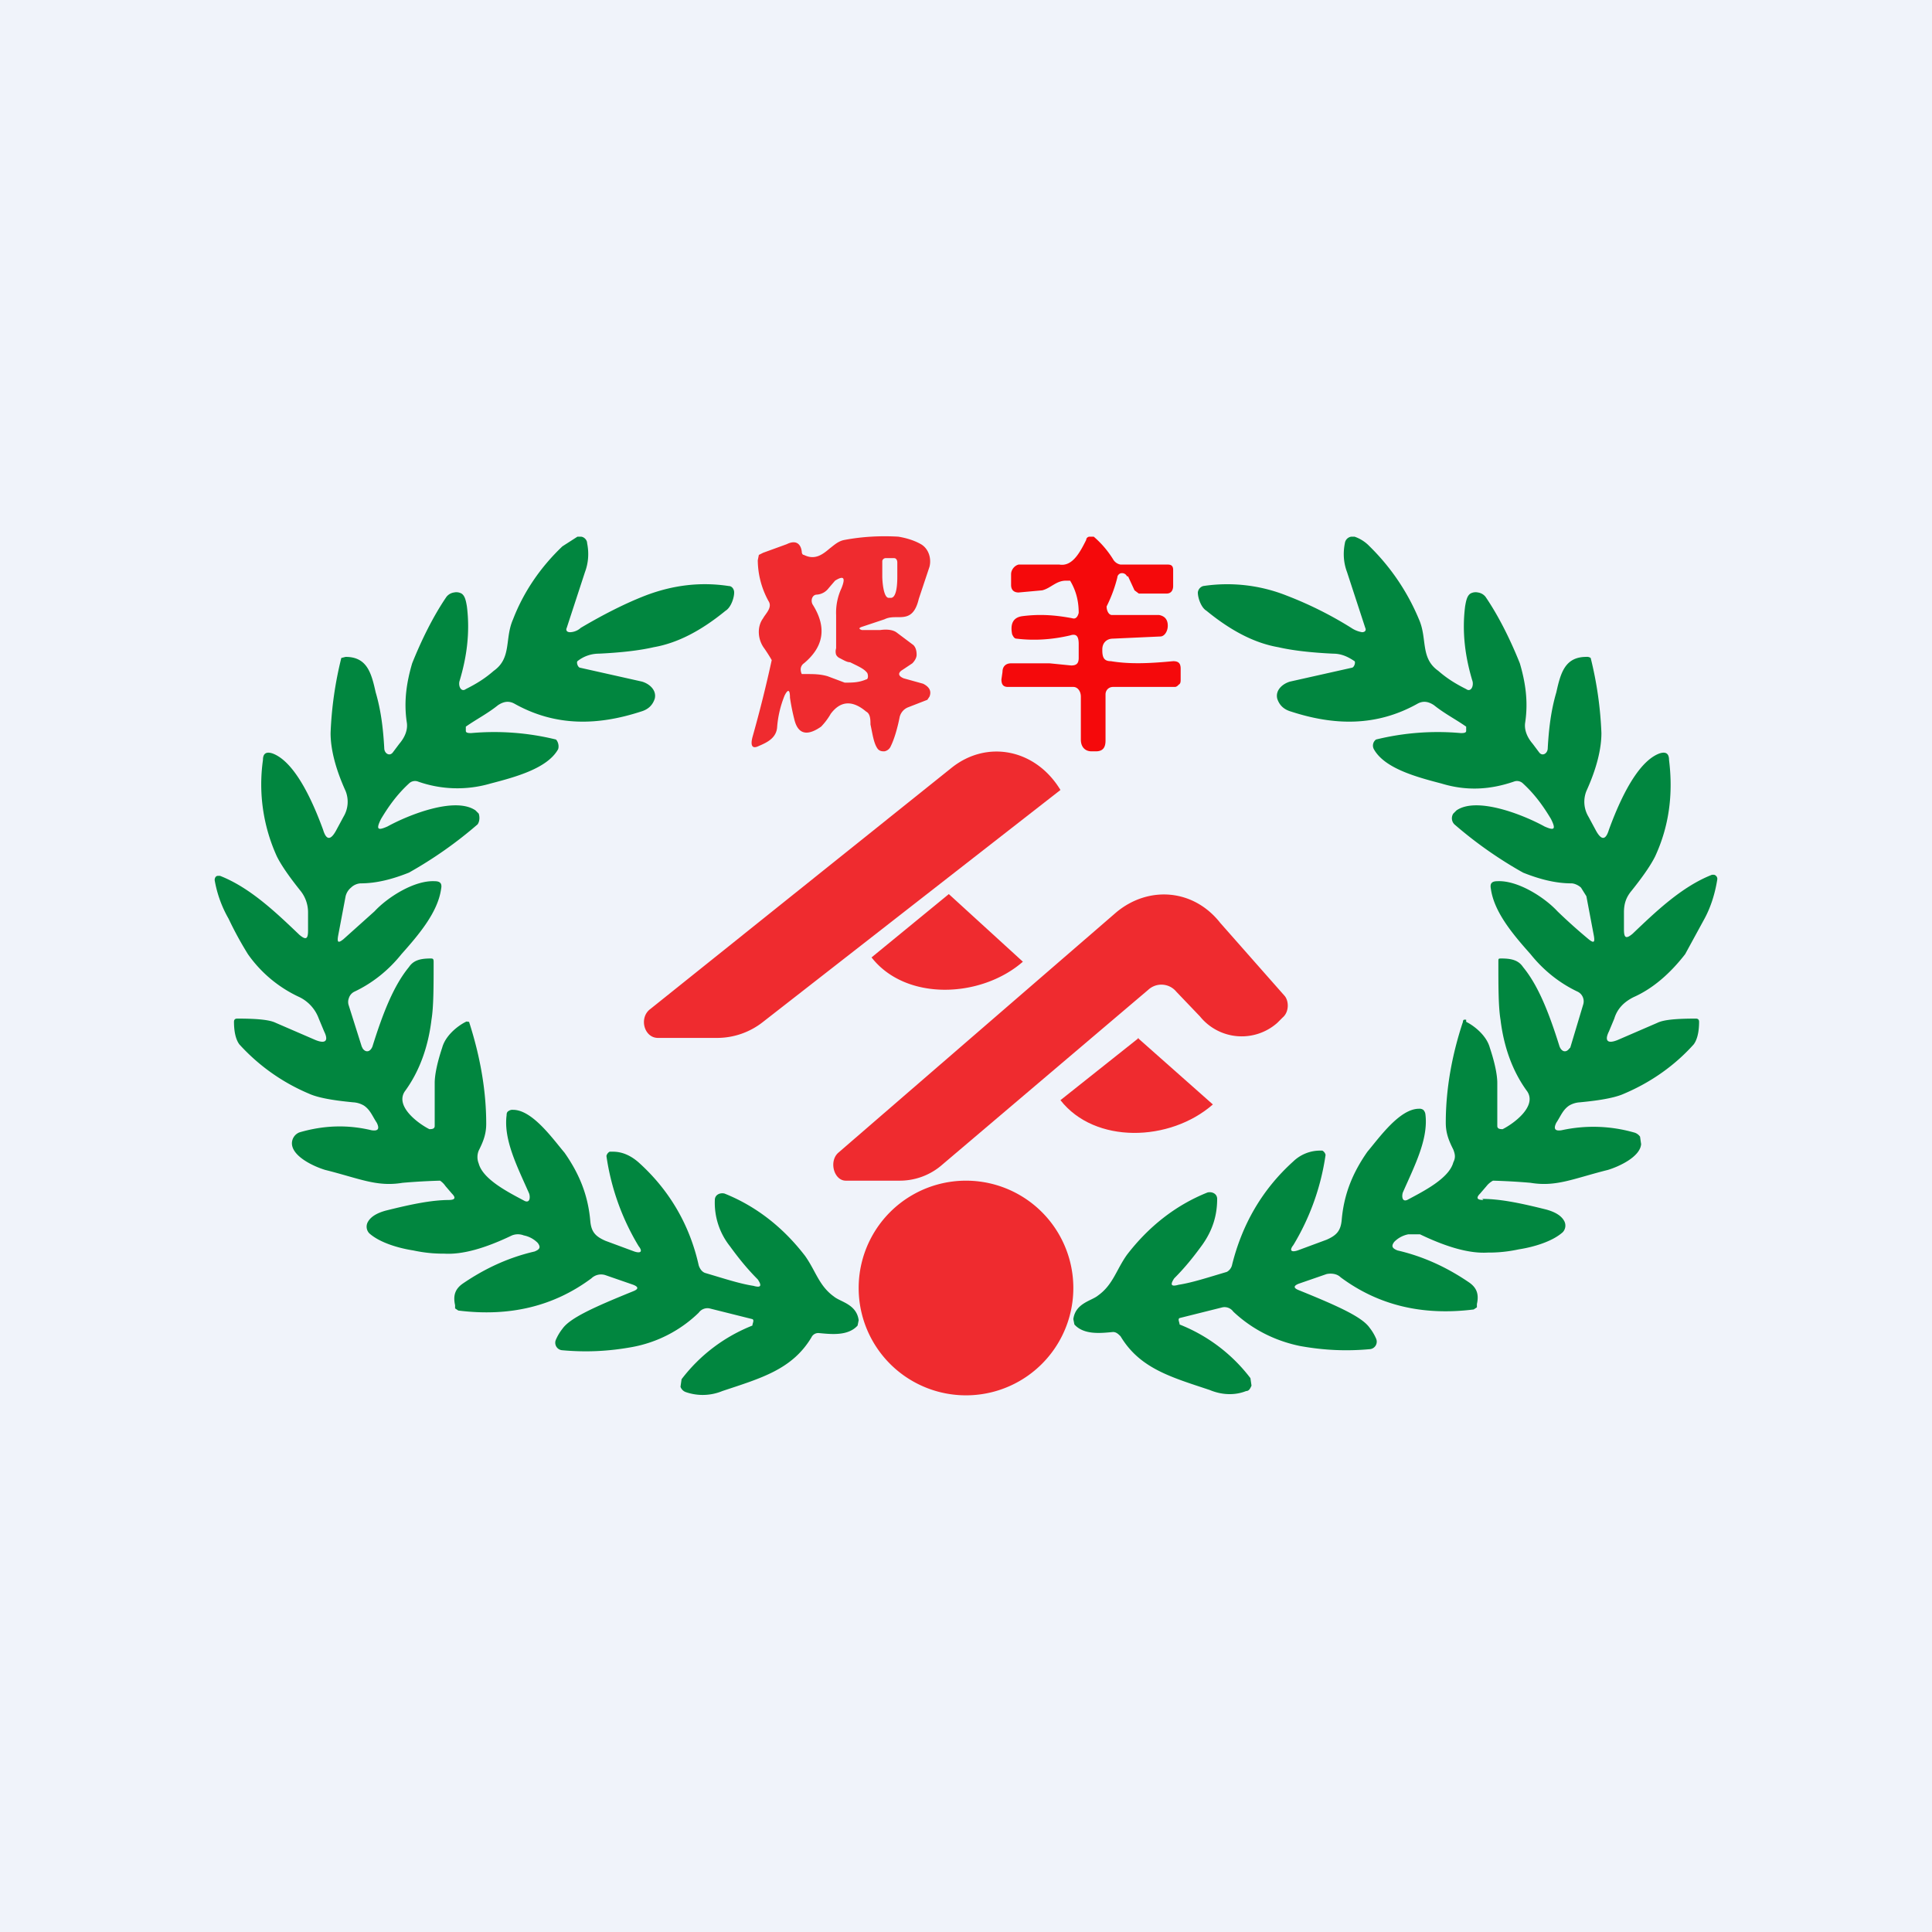 <!-- by TradingView --><svg width="18" height="18" viewBox="0 0 18 18" xmlns="http://www.w3.org/2000/svg"><path fill="#F0F3FA" d="M0 0h18v18H0z"/><path d="M10 12a1 1 0 1 1-2 0 1 1 0 0 1 2 0Z" fill="#EF2B2F"/><path d="M4.18 11.18c.06 0 .07-.02.03-.06l-.06-.07A.19.19 0 0 0 4.1 11a6 6 0 0 0-.35.02c-.24.04-.4-.04-.72-.12-.1-.03-.3-.12-.31-.24a.11.11 0 0 1 .07-.11c.24-.07.46-.07.67-.02.06.01.08-.01.05-.07-.04-.06-.06-.12-.12-.16a.22.22 0 0 0-.1-.03c-.1-.01-.3-.03-.41-.08a1.84 1.84 0 0 1-.65-.46c-.03-.04-.05-.11-.05-.21 0-.02.01-.03.03-.03.18 0 .3.01.36.04l.37.16c.1.04.12 0 .08-.08l-.05-.12a.36.36 0 0 0-.18-.2 1.2 1.2 0 0 1-.48-.4 3.3 3.3 0 0 1-.18-.33A1.1 1.1 0 0 1 2 8.2c0-.02.01-.04.03-.04h.02c.28.11.52.34.74.55.06.05.08.04.08-.04V8.5a.32.32 0 0 0-.07-.2c-.08-.1-.17-.22-.22-.32a1.62 1.62 0 0 1-.13-.9c0-.06.03-.08.09-.06.16.06.32.3.47.71.03.1.07.1.12.01l.07-.13a.27.27 0 0 0 .02-.24c-.1-.22-.14-.4-.14-.54a3.43 3.43 0 0 1 .1-.7l.04-.01c.2 0 .24.15.28.33.05.17.07.34.08.52 0 .05.05.08.08.04l.06-.08c.06-.07.08-.14.07-.2-.03-.2 0-.38.05-.55.08-.2.19-.43.32-.62a.11.11 0 0 1 .07-.04.1.1 0 0 1 .07.01c.03.02.04.06.05.12.03.24 0 .47-.07.7-.01.05.02.1.06.07.1-.05.18-.1.26-.17.17-.12.1-.3.18-.48.1-.26.26-.49.46-.68L5.38 5h.03c.03 0 .06.03.06.06.02.1.01.19-.02.27l-.17.52c-.01.02 0 .04.03.04.04 0 .08-.02.1-.04.22-.13.42-.23.6-.3.26-.1.52-.13.78-.09.03 0 .05.03.05.06 0 .05-.03.14-.08.17-.22.18-.44.3-.67.34-.13.03-.3.05-.51.06a.32.32 0 0 0-.2.07c-.01.01 0 .05.02.06l.58.13c.07.02.14.08.12.16-.02.06-.06.1-.13.12-.4.13-.79.14-1.17-.07-.05-.03-.1-.03-.16.01-.1.08-.2.13-.3.2v.04c0 .02.03.02.05.02a2.41 2.41 0 0 1 .79.06c.02.02.03.06.02.09-.1.18-.4.26-.63.32a1.1 1.1 0 0 1-.68-.02.08.08 0 0 0-.08.02c-.12.11-.2.23-.26.33-.05.1-.03.11.06.07.2-.11.63-.28.82-.15l.03.03c.01.03.01.07-.01.1a3.87 3.87 0 0 1-.64.45c-.15.06-.3.1-.45.1a.14.14 0 0 0-.09.04.15.15 0 0 0-.05.08l-.07.37c-.01.06 0 .07.05.03l.29-.26c.12-.13.37-.29.56-.28.05 0 .07.02.06.07-.03.22-.21.43-.37.61-.12.15-.27.27-.44.35a.1.1 0 0 0-.05.06.1.1 0 0 0 0 .07l.12.38.01.02c.03.04.07.03.09-.02.1-.32.2-.57.34-.74.04-.06.1-.08.2-.08.02 0 .03 0 .03.03 0 .23 0 .42-.02.54-.03.25-.11.48-.25.67-.09.14.13.3.23.35.02 0 .05 0 .05-.03v-.4c0-.07.02-.18.07-.33.03-.11.14-.2.22-.24a.02.02 0 0 1 .02 0h.01c.1.31.16.63.16.95 0 .1-.03.17-.07.25a.16.16 0 0 0 0 .12c.04.15.28.27.43.35.05.02.05-.04.04-.07-.11-.25-.24-.5-.21-.73 0-.01 0-.03.02-.04a.06.06 0 0 1 .04-.01c.18 0 .37.27.48.4.14.2.22.4.24.64.01.1.05.14.14.18l.27.1c.06.02.08 0 .04-.05a2.24 2.24 0 0 1-.3-.84.06.06 0 0 1 .03-.04h.03c.08 0 .16.03.24.1.3.27.48.6.56.96.01.03.03.06.06.07.17.05.32.1.45.12.07.02.08 0 .04-.06-.1-.1-.18-.2-.26-.31a.65.65 0 0 1-.14-.43c0-.05.05-.07.09-.06.3.12.55.32.75.58.1.14.13.28.27.38.06.05.21.07.23.22l-.01.05c-.09.1-.25.08-.36.07a.07.07 0 0 0-.07.04c-.18.3-.47.38-.83.5a.48.48 0 0 1-.34.01.08.08 0 0 1-.05-.05l.01-.07a1.54 1.54 0 0 1 .66-.5c0-.02.02-.05 0-.06l-.4-.1a.1.1 0 0 0-.1.04 1.2 1.2 0 0 1-.62.32c-.22.04-.43.05-.65.03a.07.07 0 0 1-.06-.1.45.45 0 0 1 .06-.1c.07-.1.29-.2.66-.35.05-.02.05-.04 0-.06l-.26-.09a.13.13 0 0 0-.13.03c-.35.26-.76.36-1.24.3l-.03-.02v-.03c-.02-.09 0-.15.07-.2.19-.13.41-.24.67-.3.05-.02.06-.04.03-.08a.25.25 0 0 0-.13-.07.15.15 0 0 0-.11 0c-.25.12-.46.18-.63.17-.05 0-.15 0-.29-.03-.13-.02-.31-.07-.41-.16a.09.09 0 0 1-.01-.11c.03-.05.09-.08.16-.1.24-.06.43-.1.6-.1ZM13.82 11.18c-.06 0-.07-.02-.03-.06l.06-.07a.19.19 0 0 1 .06-.05 6 6 0 0 1 .35.02c.24.04.4-.04.72-.12.1-.03.3-.12.31-.24l-.01-.07a.1.1 0 0 0-.06-.04 1.38 1.38 0 0 0-.67-.02c-.06.01-.08-.01-.05-.07.04-.06.06-.12.12-.16a.22.22 0 0 1 .1-.03c.1-.01.3-.03.41-.08.26-.11.48-.27.65-.46.03-.04.05-.11.05-.21 0-.02-.01-.03-.03-.03-.18 0-.3.01-.36.04l-.37.16c-.1.04-.12 0-.08-.08l.05-.12c.03-.1.1-.16.18-.2.18-.08.34-.22.48-.4l.18-.33c.06-.11.1-.24.12-.37a.04.04 0 0 0-.03-.04h-.02c-.28.11-.52.34-.74.55-.06.05-.08.04-.08-.04V8.5c0-.08.02-.14.07-.2.08-.1.17-.22.22-.32.13-.28.17-.58.13-.9 0-.06-.03-.08-.09-.06-.16.06-.32.3-.47.71-.03.1-.07.1-.12.01l-.07-.13a.27.27 0 0 1-.02-.24c.1-.22.14-.4.14-.54a3.44 3.44 0 0 0-.1-.7.06.06 0 0 0-.04-.01c-.2 0-.24.15-.28.33-.05.17-.07.34-.08.52 0 .05-.05.08-.08.04l-.06-.08c-.06-.07-.08-.14-.07-.2.03-.2 0-.38-.05-.55-.08-.2-.19-.43-.32-.62a.11.11 0 0 0-.07-.04.1.1 0 0 0-.07.01c-.03.02-.04.06-.05.12-.03.24 0 .47.07.7.01.05-.02.1-.06.07-.1-.05-.18-.1-.26-.17-.17-.12-.1-.3-.18-.48a2.06 2.06 0 0 0-.46-.68.35.35 0 0 0-.14-.09h-.03a.07.07 0 0 0-.06.06c-.02.1-.01.19.02.27l.17.52c.01.02 0 .04-.03.04a.25.25 0 0 1-.1-.04 3.5 3.5 0 0 0-.6-.3 1.5 1.5 0 0 0-.78-.09.07.07 0 0 0-.05.06c0 .05.03.14.08.17.22.18.44.3.67.34.13.03.3.05.51.06.08 0 .14.03.2.07.01.01 0 .05-.02.06l-.58.13c-.07.02-.14.08-.12.16.02.06.06.1.13.12.4.13.79.14 1.17-.07.05-.03.1-.03.16.01.1.08.2.13.3.2v.04c0 .02-.03.02-.05.02a2.41 2.41 0 0 0-.79.06.07.07 0 0 0-.02.09c.1.18.4.26.63.32.23.07.45.06.68-.02a.08.08 0 0 1 .08.02c.12.11.2.23.26.33.05.1.03.11-.06.07-.2-.11-.63-.28-.82-.15l-.03.03a.08.08 0 0 0 .01.1 3.86 3.86 0 0 0 .64.45c.15.06.3.1.45.1.03 0 .07.02.09.04l.05.08.07.37c.01.06 0 .07-.05.03a5.21 5.21 0 0 1-.29-.26c-.12-.13-.37-.29-.56-.28-.05 0-.07.02-.06.07.03.22.21.43.37.61.12.15.27.27.44.35a.1.1 0 0 1 .05.12l-.12.4-.01.01c-.03.04-.07.03-.09-.02-.1-.32-.2-.57-.34-.74-.04-.06-.1-.08-.2-.08-.03 0-.03 0-.03.03 0 .23 0 .42.02.54.03.25.11.48.25.67.09.14-.13.3-.23.35-.02 0-.05 0-.05-.03v-.4c0-.07-.02-.18-.07-.33-.03-.11-.14-.2-.22-.24V9.5h-.02a.02.02 0 0 0-.01.02c-.1.3-.16.62-.16.94 0 .1.03.17.07.25.02.05.02.08 0 .12-.04.15-.28.27-.43.35-.05.02-.05-.04-.04-.07.11-.25.24-.5.21-.73a.07.07 0 0 0-.02-.04.06.06 0 0 0-.04-.01c-.18 0-.37.27-.48.4-.14.2-.22.4-.24.64-.01.1-.05.14-.14.18l-.27.1c-.06.02-.08 0-.04-.05a2.24 2.24 0 0 0 .3-.84.06.06 0 0 0-.03-.04h-.03a.36.36 0 0 0-.24.1c-.3.27-.48.6-.57.96a.1.1 0 0 1-.05.07c-.17.05-.32.1-.45.12-.07.02-.08 0-.04-.06.1-.1.18-.2.26-.31.1-.14.14-.28.14-.43 0-.05-.05-.07-.09-.06-.3.12-.55.32-.75.58-.1.14-.13.28-.27.38-.06.05-.21.07-.23.22l.01.05c.09.1.25.08.36.07.03 0 .05.02.07.04.18.3.47.38.83.5.12.05.24.05.34.01.03 0 .04-.03.05-.05l-.01-.07a1.54 1.54 0 0 0-.66-.5c0-.02-.02-.05 0-.06l.4-.1a.1.1 0 0 1 .1.04c.17.16.38.27.62.32.22.04.43.05.65.03a.07.07 0 0 0 .06-.1.45.45 0 0 0-.06-.1c-.07-.1-.29-.2-.66-.35-.05-.02-.05-.04 0-.06l.26-.09c.05-.01.1 0 .13.03.35.26.76.36 1.24.3l.03-.02v-.03c.02-.09 0-.15-.07-.2-.19-.13-.41-.24-.67-.3-.05-.02-.06-.04-.03-.08a.25.25 0 0 1 .13-.07h.11c.25.12.46.18.63.17.05 0 .15 0 .29-.03.13-.02.31-.07.41-.16a.09.09 0 0 0 .01-.11c-.03-.05-.09-.08-.16-.1-.24-.06-.43-.1-.6-.1Z" fill="#01863F"/><path d="M8.87 7.15c.33-.26.78-.17 1.01.21L7.11 9.52a.69.69 0 0 1-.43.15h-.55c-.13 0-.18-.19-.07-.27l2.81-2.25ZM10.4 8.5c.3-.25.72-.22.97.1l.6.68c.04.05.04.15-.02.2l-.05.05a.5.5 0 0 1-.72-.06l-.22-.23a.18.18 0 0 0-.26-.02l-1.92 1.63a.6.6 0 0 1-.4.15h-.5c-.11 0-.16-.18-.07-.26L10.4 8.5ZM8.84 8.33l.69.63c-.39.34-1.09.37-1.41-.04l.72-.59Z" fill="#EF2B2F"/><path d="m10.6 9.67.7.62c-.4.35-1.1.37-1.42-.04l.73-.58Z" fill="#EF2B2F"/><path d="M10.5 5.37a.05.05 0 0 0-.05-.03c-.02 0-.04.02-.04.04-.02.08-.05.17-.1.27 0 .04.02.08.05.08h.44c.05.01.08.04.08.1 0 .05-.03.1-.07.1l-.44.02c-.06 0-.1.04-.1.1v.01c0 .07.02.1.08.1.18.03.37.02.58 0 .05 0 .07.02.07.07v.1c0 .02 0 .04-.02.05a.05.05 0 0 1-.03.02h-.58c-.04 0-.07.03-.07.07v.43c0 .07-.03.1-.09.1h-.04c-.06 0-.1-.04-.1-.11v-.4c0-.05-.03-.09-.07-.09h-.61c-.04 0-.06-.02-.06-.07l.01-.07c0-.05.03-.08.08-.08h.36l.2.02c.05 0 .07-.02.07-.07V6c0-.07-.02-.1-.08-.08-.17.04-.34.05-.5.03-.02 0-.03-.02-.04-.04-.02-.1.01-.16.1-.17.16-.02.3-.01.46.02.03.01.05-.01.06-.05 0-.1-.02-.2-.08-.3h-.04c-.09 0-.14.07-.22.09l-.22.02c-.04 0-.07-.02-.07-.07v-.1c0-.04.03-.08.07-.09h.38c.12.02.19-.11.25-.23 0-.02.02-.03.03-.03h.04c.07.06.13.13.18.21a.1.1 0 0 0 .07.05h.44c.03 0 .05.01.05.05v.15c0 .04-.02.07-.06.07h-.26l-.04-.03-.06-.13Z" fill="#F5090B"/><path fill-rule="evenodd" d="M8.03 5.87h.17c.07-.01.12 0 .15.02l.16.12c.02.02.03.05.03.09 0 .03-.02.06-.04.08l-.09.06c-.05.03-.04.06.01.08l.18.05c.06.03.08.07.06.12l-.02.03-.18.07a.13.13 0 0 0-.08.1c-.02.1-.05.2-.08.26a.08.08 0 0 1-.06.05c-.02 0-.04 0-.06-.02-.04-.05-.05-.14-.07-.23 0-.04 0-.1-.04-.12-.13-.11-.24-.1-.33.02a.6.6 0 0 1-.09.12c-.1.07-.21.1-.25-.07a2 2 0 0 1-.04-.2c0-.08-.02-.08-.05-.02a.98.98 0 0 0-.07.3c-.01.1-.1.14-.17.17-.06.03-.08 0-.06-.08a12.26 12.26 0 0 0 .18-.72 1.46 1.46 0 0 0-.07-.11c-.06-.08-.07-.2-.01-.28.02-.04.09-.1.05-.16a.8.8 0 0 1-.1-.38l.01-.05.04-.02.22-.08c.08-.04.13-.01.14.07 0 .02.01.03.02.03.1.05.17 0 .24-.06.04-.03.08-.07.14-.08.16-.03.33-.04.5-.03.06.01.14.03.21.07.07.04.1.13.08.21l-.1.3c-.04.17-.12.17-.2.17-.04 0-.08 0-.12.02l-.21.07c-.03.01-.03.02 0 .03Zm.3-.67c.02 0 .03.02.03.04v.13c0 .04 0 .2-.06.2h-.02c-.05 0-.06-.16-.06-.2v-.14c0-.02.02-.03.03-.03h.08Zm-.54.9a.1.1 0 0 1 0-.06v-.31a.54.54 0 0 1 .05-.25c.04-.1.02-.12-.06-.07l-.06.07a.15.15 0 0 1-.11.06c-.04 0-.06.05-.04.09.14.22.1.4-.08.55a.07.07 0 0 0-.03.05.1.1 0 0 0 .01.05h.04c.07 0 .13 0 .2.02l.16.06c.07 0 .13 0 .2-.03.02 0 .02-.04.01-.06-.03-.04-.08-.06-.16-.1-.03 0-.06-.02-.1-.04a.07.07 0 0 1-.03-.03Z" fill="#EF2B2F"/></svg>